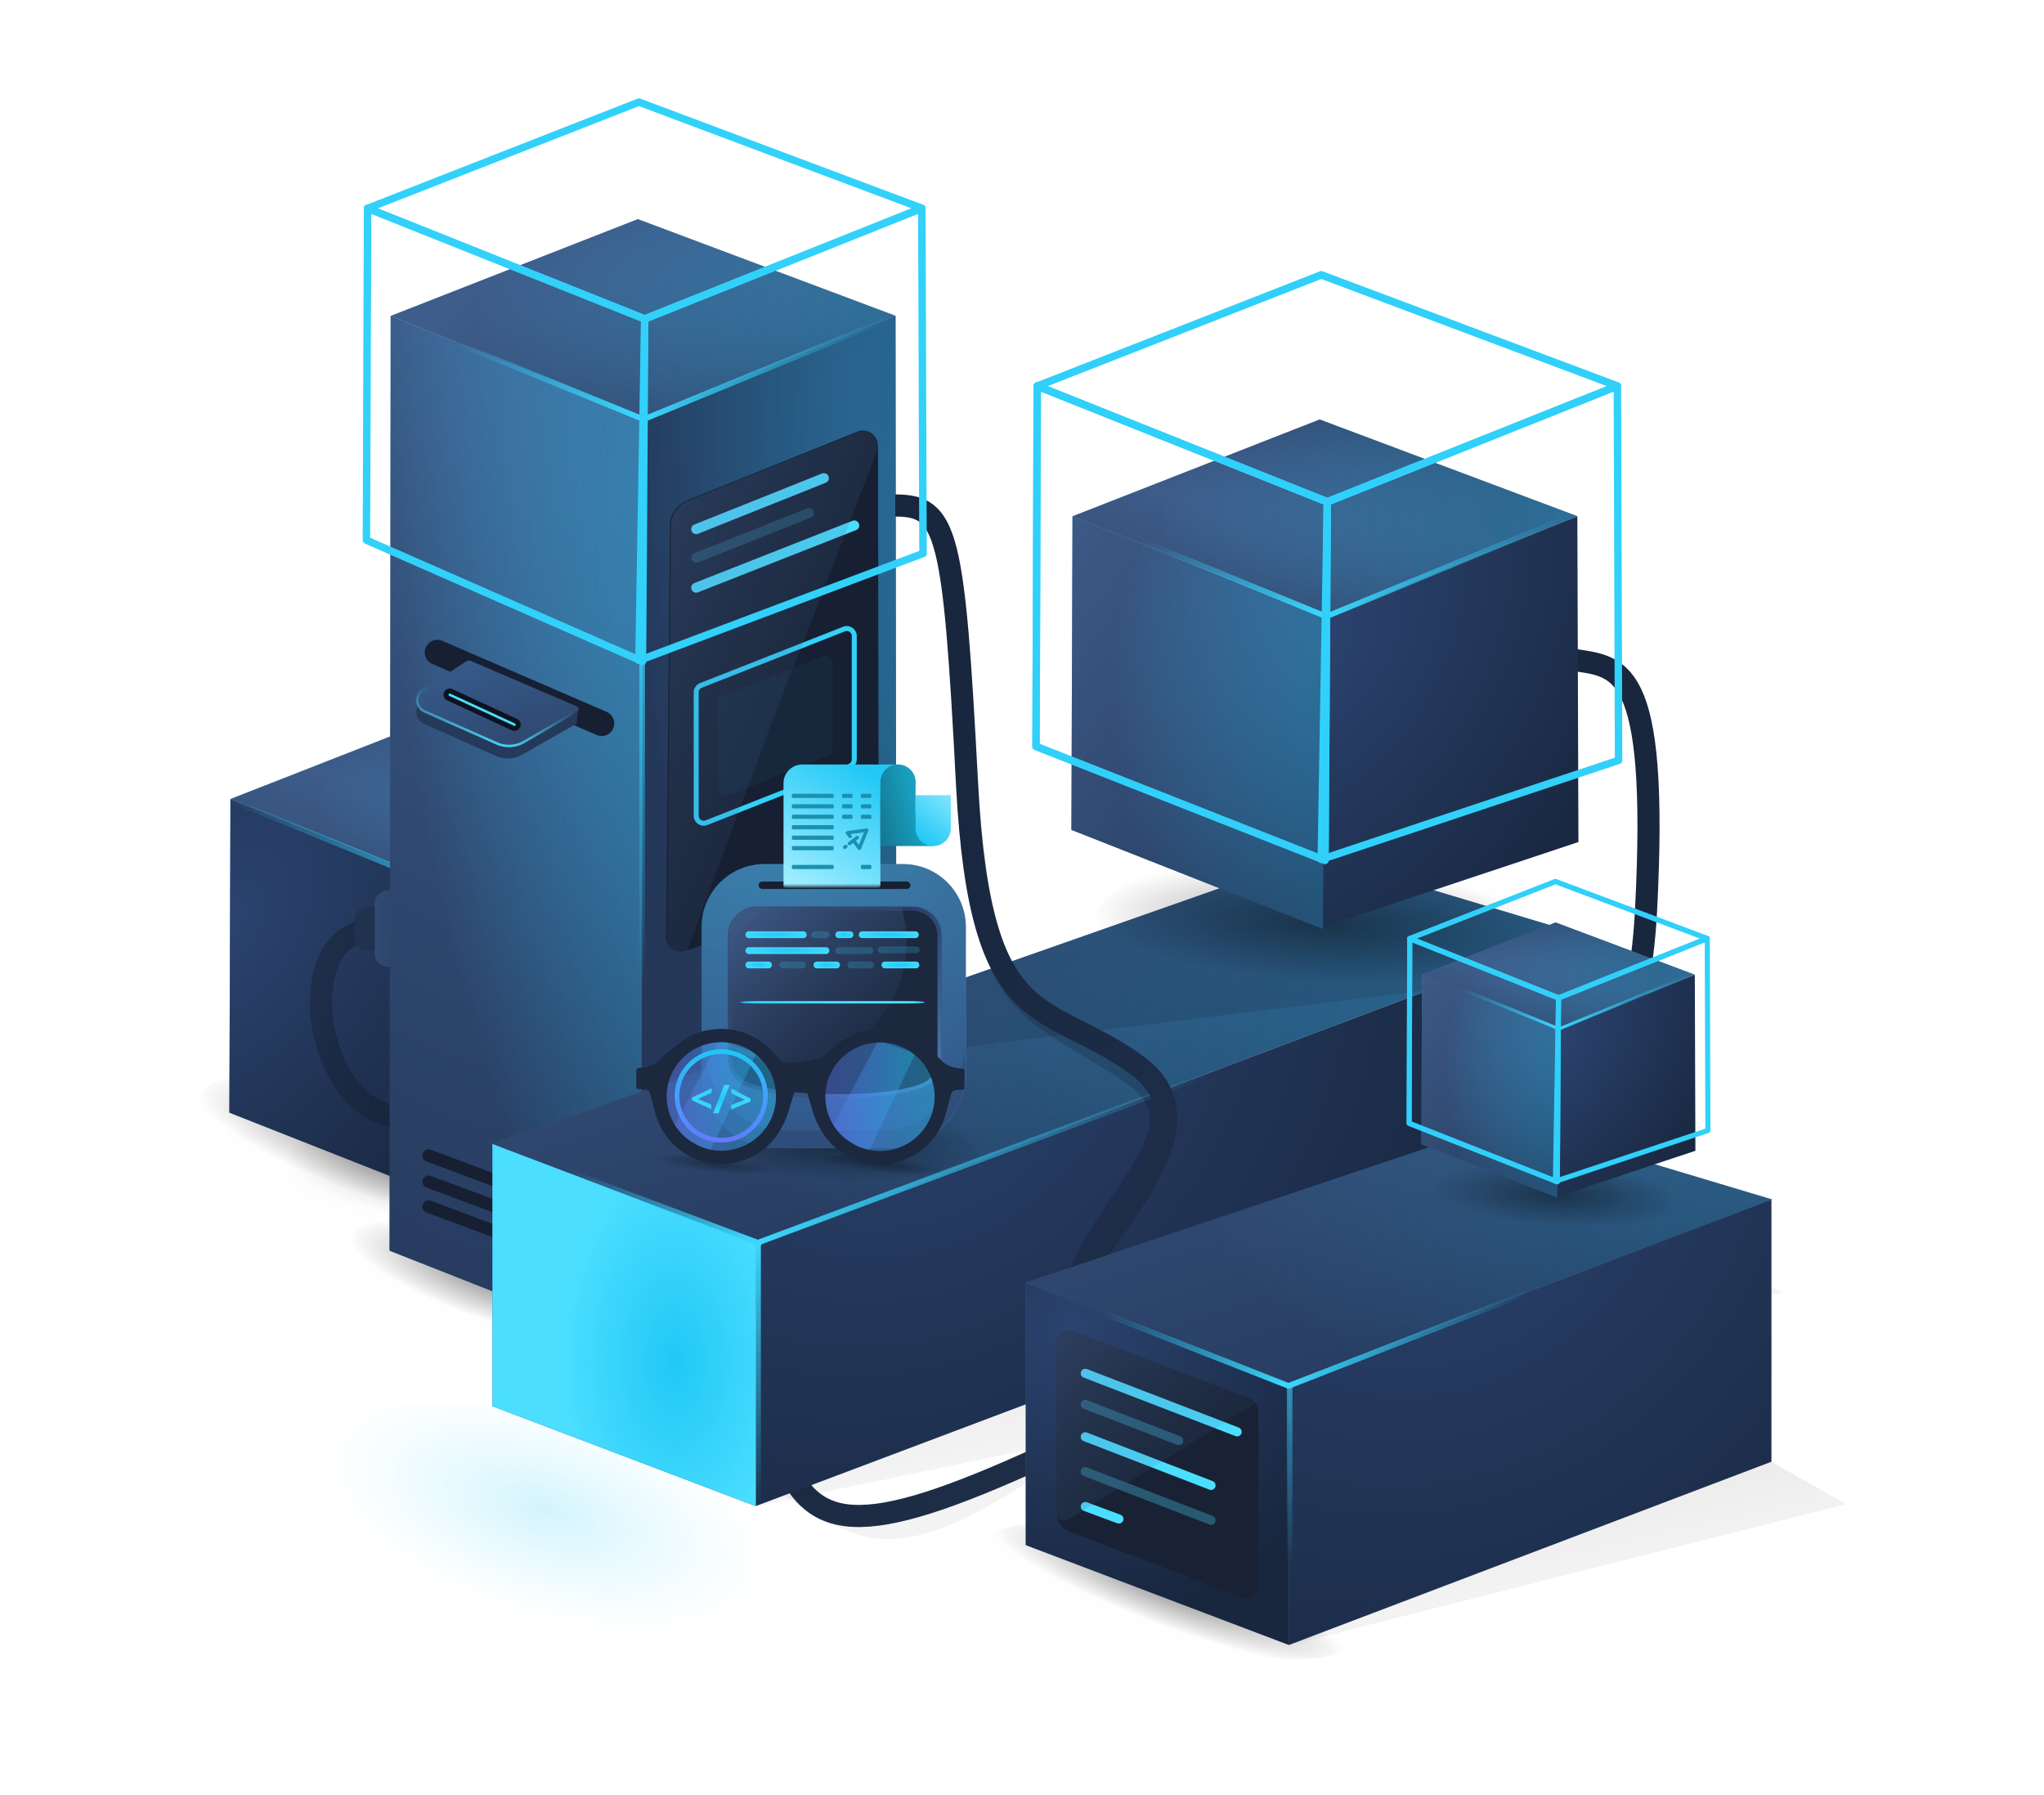 <svg width="821" height="721" fill="none" xmlns="http://www.w3.org/2000/svg"><g clip-path="url(#oo5h0ga94a)"><ellipse opacity=".281" cx="192.276" cy="468.652" rx="76.851" ry="30.652" fill="url(#wz1ulc4vub)"/><path fill-rule="evenodd" clip-rule="evenodd" d="M193.959 361.321l-2.108 124.952 103.934-34.595-.431-130.846-101.395 40.489z" fill="url(#j599gtlpwc)"/><path fill-rule="evenodd" clip-rule="evenodd" d="M92.562 320.832l-.43 125.977 101.007 39.794.82-125.282-101.397-40.489z" fill="url(#vjdpbif98d)"/><ellipse opacity=".4" cx="150.291" cy="462.322" rx="74.508" ry="24.233" transform="rotate(15.819 150.291 462.322)" fill="url(#hllqz221ke)"/><ellipse opacity=".4" cx="469.446" cy="639.159" rx="75.302" ry="18.326" transform="rotate(15.819 469.446 639.159)" fill="url(#l0wj707mzf)"/><ellipse opacity=".4" cx="196.552" cy="514.696" rx="59" ry="20.384" transform="rotate(15.819 196.552 514.696)" fill="url(#o4kv2vjeeg)"/><path d="M92.562 320.832l-.43 125.977 101.007 39.794.82-125.282-101.397-40.489z" fill="url(#3sae8uvzwh)"/><path fill-rule="evenodd" clip-rule="evenodd" d="M92.56 320.88L191.85 282l103.503 38.832-101.396 40.49L92.56 320.88z" fill="url(#sl1m2v29oi)"/><path opacity=".705" d="M92.56 320.88L191.85 282l103.503 38.832-101.396 40.49L92.56 320.88z" fill="url(#7aety3uwmj)"/><path d="M193.72 362.564L92.131 321" stroke="url(#xkil9wt8xk)" stroke-width="2.234" stroke-linecap="round" stroke-linejoin="round"/><path d="M150.637 373.384c-35.867.264-23.934 75.291 11.147 75.034" stroke="url(#d9g8em7sgl)" stroke-width="8.883"/><rect x="156.678" y="364.156" width="17.46" height="14.293" rx="4.967" transform="rotate(90 156.678 364.156)" fill="#21324E"/><rect x="162.782" y="357.606" width="30.558" height="12.212" rx="4.967" transform="rotate(90 162.782 357.606)" fill="url(#gour8o3xom)"/><g opacity=".2" filter="url(#s1kbanhvpn)"><path d="M330.77 655.691l-26.754-51.963L263.182 563l-59.76 1.5L99.844 563l-19.713 40.728 70.404 57.581 180.235-5.618z" fill="url(#ffissm58eo)"/></g><path fill-rule="evenodd" clip-rule="evenodd" d="M258.31 167.323l-2.107 374.386 103.933-34.594-.43-380.282-101.396 40.49z" fill="url(#t4lh8r35hp)"/><path opacity=".705" d="M258.31 167.323l-2.107 374.386 103.933-34.594-.43-380.282-101.396 40.49z" fill="url(#5p3baolsiq)"/><path d="M275.984 200.923a11.002 11.002 0 00-6.884 10.101l-1.504 165.079c-.038 4.133 4.018 7.066 7.931 5.735l73.366-24.952a5.999 5.999 0 004.068-5.691l-.313-172.322c-.008-4.248-4.306-7.142-8.245-5.553l-68.419 27.603z" fill="#162032"/><path d="M279.632 212.5l51.29-20.5" stroke="#4BDEFF" stroke-width="4" stroke-linecap="round" stroke-linejoin="round"/><path opacity=".2" d="M279.632 224l45.29-18" stroke="#4BDEFF" stroke-width="4" stroke-linecap="round" stroke-linejoin="round"/><path d="M279.632 236l63.5-25" stroke="#4BDEFF" stroke-width="4" stroke-linecap="round" stroke-linejoin="round"/><path d="M279.632 327.595v-49.552c0-1.233.754-2.34 1.901-2.791l57.5-22.638c1.968-.775 4.099.676 4.099 2.791v49.552c0 1.233-.754 2.34-1.901 2.791l-57.5 22.638c-1.969.775-4.099-.676-4.099-2.791z" stroke="#31D1FA" stroke-width="2" stroke-linejoin="round"/><path opacity=".05" d="M288.422 316.586v-34.337c0-1.231.752-2.337 1.896-2.79l40-15.834c1.969-.78 4.104.671 4.104 2.789v34.337a3 3 0 01-1.895 2.79l-40 15.834c-1.97.78-4.105-.671-4.105-2.789z" fill="#39D4FB"/><path opacity=".3" d="M276.388 201.045a11.002 11.002 0 00-6.884 10.101L268 376.225c-.038 4.133 4.018 7.066 7.931 5.735l34.405-92.647s35.98-92.082 42.716-110.318c-.008-4.248-4.306-7.142-8.245-5.553l-68.419 27.603z" fill="url(#5zq4hqk1br)"/><path fill-rule="evenodd" clip-rule="evenodd" d="M156.912 126.833l-.431 375.412 101.009 39.794.819-374.716-101.397-40.49z" fill="url(#d2yhoqhrys)"/><path opacity=".705" d="M156.912 126.833l-.431 375.412 101.009 39.794.819-374.716-101.397-40.49z" fill="url(#axa749yjbt)"/><path d="M240.128 489.416l-67.991-25.355m67.991 35.844l-67.991-25.356m67.991 35.356l-67.991-25.356" stroke="#162032" stroke-width="5" stroke-linecap="round" stroke-linejoin="round"/><path fill-rule="evenodd" clip-rule="evenodd" d="M156.911 126.88L256.201 88l103.503 38.832-101.396 40.49-101.397-40.442z" fill="url(#0t3cqqnf0u)"/><path opacity=".705" d="M156.911 126.88L256.201 88l103.503 38.832-101.396 40.49-101.397-40.442z" fill="url(#h7ttuz81cv)"/><path d="M258.5 168.397l101.204-41.563" stroke="url(#06natclp8w)" stroke-width="2.234" stroke-linecap="round" stroke-linejoin="round"/><path d="M258.499 168.397l-101.588-41.564" stroke="url(#olihjpcwdx)" stroke-width="2.234" stroke-linecap="round" stroke-linejoin="round"/><path d="M257.922 168v231" stroke="url(#zjol0i6fay)" stroke-width="2.234" stroke-linecap="round" stroke-linejoin="round"/><path d="M533.281 247.765l73.479-29.873" stroke="url(#lcqkfvaehz)" stroke-width="2.234" stroke-linecap="round" stroke-linejoin="round"/><path d="M533.282 247.765l-73.758-29.873" stroke="url(#dsdy6v94uA)" stroke-width="2.234" stroke-linecap="round" stroke-linejoin="round"/><path d="M532.883 247.764v117.177" stroke="url(#tf567j4ukB)" stroke-width="2.234" stroke-linecap="round" stroke-linejoin="round"/><path opacity=".05" d="M313.923 594s20.197 16.056 36 19c29.944 5.579 64.886-27.954 102.28-46 25.945-12.52 33.1-.728 36.59-8.019 8.039-16.79-23.831-18.73-36.59-8.945-18.299 14.034.975 60.359 56.924 39.785 55.949-20.573 22.517-71.636 59.24-98.588 14.377-10.552 29.397-7.636 39.918-16.701" stroke="#000" stroke-width="8.883"/><path d="M316.556 589.821c13.857 29 39.673 25.534 125.366-15.821s28.213-42.8 9.914-28.766c-18.299 14.034-7.785 61.602 48.164 41.029 55.949-20.574 25.507-72.935 62.23-99.887 36.723-26.952 93.579-18.702 98.902-120.376 5.323-101.674-11.104-97.944-30.48-101.243" stroke="url(#3wo3cohseC)" stroke-width="8.883"/><path fill-rule="evenodd" clip-rule="evenodd" d="M303.538 499.455v105.368l330.458-124.525V374.93L303.538 499.455z" fill="url(#jsi7qtnqdD)"/><path fill-rule="evenodd" clip-rule="evenodd" d="M197.802 459.346l105.736 40.107V604.82l-105.736-40.107V459.346z" fill="url(#zj66aa4chE)"/><g filter="url(#qaduiki9vF)"><path fill-rule="evenodd" clip-rule="evenodd" d="M197.802 459.346l105.736 40.107V604.82l-105.736-40.107V459.346z" fill="url(#ez4xpfn82G)"/></g><path fill-rule="evenodd" clip-rule="evenodd" d="M528.261 343.249L197.802 459.348l105.736 40.107L633.996 374.93l-105.735-31.681z" fill="url(#g79pb5603H)"/><path opacity=".705" d="M528.261 343.249L197.802 459.348l105.736 40.107L633.996 374.93l-105.735-31.681z" fill="url(#8gza86nutI)"/><path opacity=".2" fill-rule="evenodd" clip-rule="evenodd" d="M265.132 435.5l306.443-37.654 61.991-22.916-105.305-31.681L265.132 435.5z" fill="#1B2B47"/><path opacity=".1" fill-rule="evenodd" clip-rule="evenodd" d="M303.132 605l413.451-85.846-83.076-39.324L303.132 605z" fill="url(#1y9ydl73vJ)"/><path d="M304.5 499l186.875-69.715" stroke="url(#fjh2o9fvsK)" stroke-width="2.234" stroke-linecap="round" stroke-linejoin="round"/><path d="M304.955 499.237l-106.358-39.892" stroke="url(#unjvft4oyL)" stroke-width="2.234" stroke-linecap="round" stroke-linejoin="round"/><path d="M304.5 499.237V604.5" stroke="url(#2xrsxrybrM)" stroke-width="2.234" stroke-linecap="round" stroke-linejoin="round"/><ellipse opacity=".4" cx="530.422" cy="371" rx="91" ry="31" fill="url(#z6qk2i4pvN)"/><path fill-rule="evenodd" clip-rule="evenodd" d="M532.17 247.785l-2.108 124.951 103.934-34.594-.431-130.847-101.395 40.49z" fill="url(#aep6fr3kaO)"/><path fill-rule="evenodd" clip-rule="evenodd" d="M430.774 207.295l-.431 125.977 101.008 39.794.819-125.281-101.396-40.49z" fill="url(#xtijq5wokP)"/><path opacity=".705" d="M430.774 207.295l-.431 125.977 101.008 39.794.819-125.281-101.396-40.49z" fill="url(#ycehy275qQ)"/><path fill-rule="evenodd" clip-rule="evenodd" d="M430.771 207.343l99.29-38.88 103.503 38.832-101.396 40.49-101.397-40.442z" fill="url(#59lmyyo8pR)"/><path opacity=".705" d="M430.771 207.343l99.29-38.88 103.503 38.832-101.396 40.49-101.397-40.442z" fill="url(#5vox8b7pkS)"/><path d="M532.721 247.564L633.925 206" stroke="url(#c2a6o8wyjT)" stroke-width="2.234" stroke-linecap="round" stroke-linejoin="round"/><path d="M532.72 247.564L431.132 206" stroke="url(#iw6n8nwb6U)" stroke-width="2.234" stroke-linecap="round" stroke-linejoin="round"/><g filter="url(#o66burt8gV)" stroke="#31D1FA" stroke-width="3" stroke-linejoin="round"><path clip-rule="evenodd" d="M533.132 201.532l-2.422 143.57 119.421-39.749-.495-150.344-116.504 46.523z"/><path clip-rule="evenodd" d="M416.627 155.009l-.495 144.749 116.059 45.724.942-143.95-116.506-46.523z"/><path opacity=".705" d="M416.627 155.009l-.495 144.749 116.059 45.724.942-143.95-116.506-46.523z"/><path clip-rule="evenodd" d="M416.625 155.064L530.71 110.39l118.926 44.619-116.506 46.523-116.505-46.468z"/><path opacity=".705" d="M416.625 155.064L530.71 110.39l118.926 44.619-116.506 46.523-116.505-46.468z"/></g><path d="M241.664 290.509l-66-28.5" stroke="#162032" stroke-width="10.12" stroke-linecap="round" stroke-linejoin="round"/><path d="M169.339 281.944l18.325-12.935 39.17 14.808a5.004 5.004 0 012.704 2.441l2.126 4.251-21.704 12.459a11.996 11.996 0 01-10.872.548l-28.906-12.922c-3.539-1.582-4.01-6.415-.843-8.65z" fill="#25395A"/><path d="M231.664 290.509l.5-6-5 2 1 6 3.5-2z" fill="#25395A"/><path d="M169.868 276.971l17.398-11.375a2.002 2.002 0 011.883-.165l42.682 18.293a1 1 0 01.107 1.784l-21.494 12.444a11.999 11.999 0 01-10.862.591l-28.998-12.813c-3.627-1.603-4.035-6.589-.716-8.759z" fill="url(#iwkbj8w9dW)" stroke="url(#lqiiyt4qrX)"/><path d="M206.664 291.009l-26-12" stroke="#0C1321" stroke-width="5" stroke-linecap="round" stroke-linejoin="round"/><path d="M206.664 291.009l-26-12" stroke="#4BDEFF" stroke-linecap="round" stroke-linejoin="round"/><path opacity=".164" d="M429.597 526.003c6-39.5 57.825-70.751 26.825-93.503-14.377-10.552-29.979-17.435-40.5-26.5-16.354-14.091-24.76-37.63-28-99.5" stroke="#000" stroke-width="8.883"/><path d="M431.095 524.003c.036-21.003 62.494-69.105 25.77-96.058-36.723-26.952-63.099-11.121-68.422-112.794-5.323-101.674-7.845-112.148-28.845-112.148" stroke="url(#p9az3dhoaY)" stroke-width="8.883"/><path fill-rule="evenodd" clip-rule="evenodd" d="M517.763 555.206v105.367L711.527 587V481.632l-193.764 73.574z" fill="url(#mi17yftk2Z)"/><path fill-rule="evenodd" clip-rule="evenodd" d="M412.027 515.097l105.736 40.107v105.367l-105.736-40.107V515.097z" fill="url(#pqfgx1iobaa)"/><path fill-rule="evenodd" clip-rule="evenodd" d="M412.027 515.097l105.736 40.107v105.367l-105.736-40.107V515.097z" fill="url(#v4q65o574ab)"/><path fill-rule="evenodd" clip-rule="evenodd" d="M424.422 539.257c0-3.503 3.508-5.92 6.781-4.672l71 27.066a5 5 0 013.219 4.672v70.42c0 3.503-3.508 5.92-6.781 4.672l-69.069-26.33a8 8 0 01-5.15-7.475v-68.353z" fill="#182234"/><path d="M496.922 575l-61-23.5m61 23.5l-61-23.5" stroke="#4BDEFF" stroke-width="3.667" stroke-linecap="round" stroke-linejoin="round"/><path opacity=".3" d="M473.422 578.5l-37.5-14.5" stroke="#4BDEFF" stroke-width="3.667" stroke-linecap="round" stroke-linejoin="round"/><path d="M486.422 596.5l-50.5-19.5" stroke="#4BDEFF" stroke-width="3.667" stroke-linecap="round" stroke-linejoin="round"/><path opacity=".3" d="M486.422 610.5l-50.5-19.5" stroke="#4BDEFF" stroke-width="3.667" stroke-linecap="round" stroke-linejoin="round"/><path d="M449.422 610l-13.5-5" stroke="#4BDEFF" stroke-width="3.667" stroke-linecap="round" stroke-linejoin="round"/><path fill-rule="evenodd" clip-rule="evenodd" d="M606.027 450l-194 65.1 105.736 40.107 194-73.526L606.027 450z" fill="url(#m0df0ynh5ac)"/><path opacity=".3" fill-rule="evenodd" clip-rule="evenodd" d="M424.422 539.257c0-3.503 3.508-5.92 6.781-4.672l74.219 28.293-76.419 47.402c-1.998 1.24-4.581-.198-4.581-2.549v-68.474z" fill="url(#91mte0s8jad)"/><path opacity=".705" d="M606.027 450l-194 65.099 105.736 40.107 194-73.525L606.027 450z" fill="url(#1iwat8g3sae)"/><path opacity=".1" fill-rule="evenodd" clip-rule="evenodd" d="M517.357 660.75L741.528 604l-30-17-194.171 73.75z" fill="url(#zm6djdmqkaf)"/><path d="M517.588 556.564L621.5 516" stroke="url(#x4h5p5q15ag)" stroke-width="2.234" stroke-linecap="round" stroke-linejoin="round"/><path d="M517.588 556.564L415.5 516.5" stroke="url(#v237at50pah)" stroke-width="2.234" stroke-linecap="round" stroke-linejoin="round"/><path d="M518 557v79.5" stroke="url(#zg780mo25ai)" stroke-width="2.234" stroke-linecap="round" stroke-linejoin="round"/><ellipse opacity=".4" cx="625.011" cy="479.882" rx="49.173" ry="16.751" fill="url(#wfo567e4oaj)"/><path fill-rule="evenodd" clip-rule="evenodd" d="M625.955 413.301l-1.139 67.519 56.162-18.694-.232-70.705-54.791 21.88z" fill="url(#mcbwezedcak)"/><path fill-rule="evenodd" clip-rule="evenodd" d="M571.164 391.421l-.232 68.074 54.581 21.503.442-67.697-54.791-21.88z" fill="url(#4a5asuduwal)"/><path opacity=".705" d="M571.164 391.421l-.232 68.074 54.581 21.503.442-67.697-54.791-21.88z" fill="url(#dv8txr7wbam)"/><path fill-rule="evenodd" clip-rule="evenodd" d="M571.164 391.448l53.652-21.01 55.929 20.984-54.79 21.879-54.791-21.853z" fill="url(#q1yje9n38an)"/><path opacity=".705" d="M571.164 391.448l53.652-21.01 55.929 20.984-54.79 21.879-54.791-21.853z" fill="url(#wllpc2vzjao)"/><path d="M626.253 413.182l54.687-22.46" stroke="url(#mpk61u04wap)" stroke-width="1.207" stroke-linecap="round" stroke-linejoin="round"/><path d="M626.253 413.181l-54.895-22.459" stroke="url(#mg2ky8kyjaq)" stroke-width="1.207" stroke-linecap="round" stroke-linejoin="round"/><g filter="url(#88x00ja77ar)" stroke="#31D1FA" stroke-width="2.051" stroke-linejoin="round"><path clip-rule="evenodd" d="M626 400.739l-1.242 73.627L686 453.981l-.253-77.1L626 400.739z"/><path clip-rule="evenodd" d="M566.254 376.881L566 451.112l59.518 23.448.483-73.821-59.747-23.858z"/><path opacity=".705" d="M566.254 376.881L566 451.112l59.518 23.448.483-73.821-59.747-23.858z"/><path clip-rule="evenodd" d="M566.252 376.91L624.758 354l60.989 22.882L626 400.74l-59.748-23.83z"/><path opacity=".705" d="M566.252 376.91L624.758 354l60.989 22.882L626 400.74l-59.748-23.83z"/></g><g filter="url(#bbzgyeikcas)" clip-rule="evenodd" stroke="#31D1FA" stroke-width="3" stroke-linejoin="round"><path d="M258.959 128.075l-2.314 137.165 114.093-42.975-.473-138.637-111.306 44.447z"/><path d="M147.651 83.628l-.473 133.291 110.882 48.684.899-137.528-111.308-44.447z"/><path d="M147.649 83.68L256.645 41l113.62 42.628-111.308 44.448-111.308-44.395z"/></g><ellipse opacity=".4" cx="335.422" cy="458.5" rx="59" ry="21.5" fill="url(#d9xzv5ygzat)"/><path fill-rule="evenodd" clip-rule="evenodd" d="M307.167 347h55.545c13.959 0 25.275 11.316 25.275 25.274v58.472c0 16.75-13.579 30.329-30.329 30.329h-45.436c-16.75 0-30.329-13.579-30.329-30.329v-58.472c0-13.958 11.316-25.274 25.274-25.274z" fill="url(#gco9z7d48au)"/><path opacity=".705" fill-rule="evenodd" clip-rule="evenodd" d="M306.987 347h55.545c13.958 0 25.274 11.316 25.274 25.274v58.472c0 16.75-13.579 30.329-30.329 30.329h-45.436c-16.75 0-30.329-13.579-30.329-30.329v-58.472c0-13.958 11.316-25.274 25.275-25.274z" fill="url(#aliboot42av)"/><path opacity=".405" fill-rule="evenodd" clip-rule="evenodd" d="M282.111 417.928c0 16.479 13.883 35.986 31.245 35.986h42.899c17.362 0 31.629-19.507 31.629-35.986v13.486c0 16.479-14.075 29.838-31.437 29.838h-42.899c-17.362 0-31.437-13.359-31.437-29.838v-13.486z" fill="url(#2jqtymjw7aw)"/><mask id="a" style="mask-type:alpha" maskUnits="userSpaceOnUse" x="292" y="363" width="87" height="79"><path d="M304.1 363.973h62.457c6.514 0 11.795 5.281 11.795 11.795v50.092c0 4.86-2.981 9.222-7.509 10.988-7.439 2.901-18.784 4.352-34.036 4.352-16.172 0-28.489-1.631-36.951-4.893a11.796 11.796 0 01-7.55-11.005v-49.534c0-6.514 5.28-11.795 11.794-11.795z" fill="#fff"/></mask><g mask="url(#a)"><path d="M304.1 363.973h62.457c6.514 0 11.795 5.281 11.795 11.795v50.092c0 4.86-2.981 9.222-7.509 10.988-7.439 2.901-18.784 4.352-34.036 4.352-16.172 0-28.489-1.631-36.951-4.893a11.796 11.796 0 01-7.55-11.005v-49.534c0-6.514 5.28-11.795 11.794-11.795z" fill="#1B283E"/></g><mask id="b" style="mask-type:alpha" maskUnits="userSpaceOnUse" x="292" y="363" width="87" height="79"><path d="M304.1 363.973h62.457c6.514 0 11.795 5.281 11.795 11.795v50.092c0 4.86-2.981 9.222-7.509 10.988-7.439 2.901-18.784 4.352-34.036 4.352-16.172 0-28.489-1.631-36.951-4.893a11.796 11.796 0 01-7.55-11.005v-49.534c0-6.514 5.28-11.795 11.794-11.795z" fill="#fff"/></mask><g mask="url(#b)"><path clip-rule="evenodd" d="M366.557 364.873a10.86 10.86 0 017.704 3.191 10.863 10.863 0 013.191 7.704v50.092c0 2.244-.689 4.374-1.9 6.146a10.874 10.874 0 01-5.036 4.003c-7.368 2.874-18.607 4.291-33.709 4.291-16.027 0-28.239-1.6-36.627-4.833a10.883 10.883 0 01-5.063-4.001 10.887 10.887 0 01-1.911-6.164v-49.534a10.86 10.86 0 013.191-7.704 10.857 10.857 0 017.703-3.191h62.457z" stroke="url(#tp5pec86laz)" stroke-width="1.8"/><path d="M316.53 426.773c26.295 0 47.612-21.658 47.612-48.373 0-26.716-21.317-48.373-47.612-48.373-26.296 0-47.613 21.657-47.613 48.373 0 26.715 21.317 48.373 47.613 48.373z" fill="url(#n832fzgywaA)"/><g filter="url(#g4y3l9pfqaB)"><path d="M299.422 375.358c0-.75.608-1.358 1.358-1.358l21.88.005a1.358 1.358 0 010 2.716l-11.126-.003-10.754-.002c-.75 0-1.358-.608-1.358-1.358z" fill="url(#2veu42ptkaC)"/><path d="M299.422 381.747c0-.75.608-1.358 1.358-1.358l31.001.005a1.358 1.358 0 010 2.716l-15.755-.002-15.246-.003c-.75 0-1.358-.608-1.358-1.358z" fill="url(#ngi2drz3yaD)"/><path d="M299.422 387.505c0-.75.608-1.358 1.359-1.358l7.912.004a1.358 1.358 0 01-.002 2.716l-4.035-.002-3.877-.002a1.358 1.358 0 01-1.357-1.358z" fill="url(#xm5sssw7waE)"/><path opacity=".2" d="M313.087 387.505c0-.75.609-1.358 1.359-1.358l7.912.004a1.359 1.359 0 01-.001 2.716l-4.036-.002-3.876-.002c-.75 0-1.358-.608-1.358-1.358z" fill="url(#nu1rerchaaF)"/><path d="M326.752 387.505c0-.75.608-1.358 1.359-1.358l7.912.004a1.358 1.358 0 01-.001 2.716l-4.036-.002-3.877-.002a1.358 1.358 0 01-1.357-1.358z" fill="url(#dbuj0yqbiaG)"/><path opacity=".2" d="M340.417 387.505c0-.75.608-1.358 1.359-1.358l7.912.004a1.358 1.358 0 01-.001 2.716l-4.036-.002-3.877-.002a1.358 1.358 0 01-1.357-1.358z" fill="url(#y9s4gf6rvaH)"/><path d="M354.082 387.505c0-.75.608-1.358 1.358-1.358l12.467.004a1.358 1.358 0 11-.001 2.716l-6.347-.002-6.12-.002c-.75 0-1.357-.608-1.357-1.358z" fill="url(#0rys7lhhtaI)"/><path opacity=".2" d="M325.914 375.359c0-.75.609-1.359 1.359-1.358l4.509.003a1.358 1.358 0 11-.002 2.716l-2.308-.002-2.201-.001a1.358 1.358 0 01-1.357-1.358z" fill="url(#08tp3ckkqaJ)"/><path d="M335.548 375.359c0-.75.608-1.359 1.359-1.358l4.509.003a1.358 1.358 0 01-.002 2.716l-2.308-.002-2.201-.001a1.358 1.358 0 01-1.357-1.358z" fill="url(#8t5k8mfztaK)"/><path opacity=".2" d="M335.548 381.748c0-.751.608-1.359 1.358-1.358l12.468.004a1.358 1.358 0 01-.001 2.716l-6.348-.002-6.12-.002a1.36 1.36 0 01-1.357-1.358z" fill="url(#voanrypa9aL)"/><path opacity=".2" d="M352.563 381.432c0-.75.608-1.359 1.358-1.358l14.143.004a1.359 1.359 0 01-.001 2.716l-7.198-.002-6.944-.002a1.359 1.359 0 01-1.358-1.358z" fill="url(#z3j9z44raaM)"/><path d="M344.971 375.358c0-.75.608-1.358 1.359-1.358l21.367.005a1.358 1.358 0 010 2.716l-10.866-.003-10.502-.002c-.75 0-1.358-.608-1.358-1.358z" fill="url(#481i8yt13aN)"/></g></g><g filter="url(#xh2fhlljfaO)"><path d="M305.422 402h58c4.418 0 8 .224 8 .5s-3.582.5-8 .5h-58c-4.418 0-8-.224-8-.5s3.582-.5 8-.5z" fill="url(#ii5am6up3aP)"/></g><ellipse opacity=".3" cx="287" cy="467.5" rx="26" ry="4.5" fill="url(#40f7leycvaQ)"/><ellipse opacity=".3" cx="354" cy="467.5" rx="28" ry="4.5" fill="url(#dt654jjfeaR)"/><mask id="c" style="mask-type:alpha" maskUnits="userSpaceOnUse" x="265" y="415" width="50" height="50"><path d="M290.041 464.309c13.622.024 24.685-10.952 24.709-24.515.024-13.563-10.999-24.578-24.622-24.602-13.623-.024-24.686 10.951-24.71 24.515-.024 13.563 11 24.578 24.623 24.602z" fill="#fff"/></mask><g mask="url(#c)"><path opacity=".398" d="M290.041 464.309c13.622.024 24.685-10.952 24.709-24.515.024-13.563-10.999-24.578-24.622-24.602-13.623-.024-24.686 10.951-24.71 24.515-.024 13.563 11 24.578 24.623 24.602z" fill="url(#5o9v3ef23aT)"/><path opacity=".309" fill-rule="evenodd" clip-rule="evenodd" d="M288.928 417.821l-18.747 35.569 14.8 9.395 18.956-39.941-15.009-5.023z" fill="url(#i1skhznfnaU)"/></g><mask id="d" style="mask-type:alpha" maskUnits="userSpaceOnUse" x="329" y="415" width="50" height="50"><path d="M353.948 464.422c13.623.024 24.685-10.951 24.71-24.515.024-13.563-11-24.578-24.623-24.602-13.623-.024-24.685 10.951-24.709 24.515-.024 13.563 10.999 24.578 24.622 24.602z" fill="#fff"/></mask><g mask="url(#d)"><path opacity=".398" d="M353.948 464.422c13.623.024 24.685-10.951 24.71-24.515.024-13.563-11-24.578-24.623-24.602-13.623-.024-24.685 10.951-24.709 24.515-.024 13.563 10.999 24.578 24.622 24.602z" fill="url(#7fgrgepbvaW)"/><path opacity=".309" fill-rule="evenodd" clip-rule="evenodd" d="M352.706 417.934l-18.748 35.569 14.801 9.395 18.956-39.941-15.009-5.023z" fill="url(#hpa0foi94aX)"/></g><path fill-rule="evenodd" clip-rule="evenodd" d="M353.42 463.084c-12.605-.022-22.805-10.187-22.782-22.704.022-12.516 10.258-22.645 22.863-22.622 12.604.022 22.804 10.187 22.782 22.703-.022 12.517-10.258 22.646-22.863 22.623zm-63.729-.113c-12.605-.022-22.805-10.187-22.783-22.704.023-12.516 10.258-22.645 22.863-22.622 12.605.022 22.805 10.187 22.783 22.703-.023 12.517-10.258 22.646-22.863 22.623zm87.915-36.408c-1.902-2.188-5.517-5.024-7.682-6.646a26.372 26.372 0 00-1.72-1.263l-.038-.028.001.003a26.417 26.417 0 00-14.66-4.441 26.427 26.427 0 00-18.726 7.683c-2.32 2.145-4.32 4.494-6.388 6.795-2.62 2.917-4.164 1.481-6.779 1.476-2.615-.005-4.165 1.426-6.774-1.5-2.059-2.309-4.052-4.665-6.364-6.818-4.775-4.774-11.467-7.737-18.779-7.749-5.428-.01-10.797 1.608-14.756 4.389v-.003l.041.027c-.595.395-1.128.817-1.687 1.258-2.171 1.614-5.889 4.437-7.8 6.618-2.838 3.24-9.028 3.446-9.028 3.446l-.012 6.707s3.705-.21 4.901 1.198c.706.831 1.463 4.829 2.701 9.012.378 1.491.916 2.927 1.538 4.304.581 1.369 1.261 2.637 2.038 3.678l.008-.007a26.446 26.446 0 0022.04 11.839 26.43 26.43 0 0024.095-15.372l.02-.026.062-.101c1.902-3.193 3.827-11.943 4.692-13.333.874-1.405 3.053-1.51 3.053-1.51s2.179.112 3.048 1.52c.86 1.394 2.753 10.151 4.644 13.35l.061.102.019.025a26.428 26.428 0 0024.039 15.458 26.435 26.435 0 0022.077-11.761l.002.007c.781-1.038 1.452-2.303 2.037-3.67a25.987 25.987 0 001.527-4.299c1.252-4.179 1.96-8.174 2.668-9.002 1.201-1.405 4.787-1.181 4.787-1.181l.012-6.708s-6.091-.227-8.918-3.477z" fill="#1B283E" stroke="#1B283E" stroke-width="1.746" stroke-linejoin="round"/><path fill-rule="evenodd" clip-rule="evenodd" d="M296.536 457.52a18.71 18.71 0 0011.88-17.061c.199-10.331-8.015-18.867-18.346-19.066a18.709 18.709 0 00-13.843 31.679 18.712 18.712 0 0020.309 4.448zm-.084-32.852a16.84 16.84 0 0110.094 15.755c-.18 9.297-7.862 16.689-17.159 16.511a16.837 16.837 0 01-15.355-10.692 16.838 16.838 0 0122.42-21.574z" fill="url(#zy2s4rbaraY)"/><g filter="url(#61k455xjfaZ)"><path fill-rule="evenodd" clip-rule="evenodd" d="M293.072 434.747l-4.475 11.332-2.163-.042 4.472-11.332 2.166.042zm-7.403 9.69l-7.687-3.568.022-1.117 7.827-3.723-.036 1.873-5.388 2.372 5.298 2.297-.036 1.866zm13.397-3.803l-5.383 2.091-.035 1.866 7.818-3.271.021-1.116-7.678-4.022-.036 1.874 5.293 2.578z" fill="url(#zu9u29tdsba)"/></g><rect x="304.712" y="354" width="61" height="3" rx="1.5" fill="#162032"/><path d="M314.712 314.56a7.56 7.56 0 017.56-7.56h38.067l-6.721 11.885v36.675a1 1 0 01-1 1h-36.906a1 1 0 01-1-1v-41z" fill="url(#yv3iu8uq5bb)"/><path fill="url(#u8s62str6bc)" d="M314.712 354h39v3h-39z"/><rect x="318.073" y="318.76" width="16.8" height="1.68" rx=".42" fill="#1A91AF"/><rect x="318.073" y="327.16" width="16.8" height="1.68" rx=".42" fill="#1A91AF"/><rect x="318.073" y="335.561" width="16.8" height="1.68" rx=".42" fill="#1A91AF"/><rect x="318.073" y="322.961" width="16.8" height="1.68" rx=".42" fill="#1A91AF"/><rect x="318.073" y="331.36" width="16.8" height="1.68" rx=".42" fill="#1A91AF"/><rect x="318.073" y="339.76" width="16.8" height="1.68" rx=".42" fill="#1A91AF"/><rect x="318.073" y="347.32" width="16.8" height="1.68" rx=".42" fill="#1A91AF"/><rect x="338.232" y="318.76" width="4.2" height="1.68" rx=".42" fill="#1A91AF"/><rect x="345.792" y="318.76" width="4.2" height="1.68" rx=".42" fill="#1A91AF"/><rect x="338.232" y="327.16" width="4.2" height="1.68" rx=".42" fill="#1A91AF"/><rect x="345.792" y="327.16" width="4.2" height="1.68" rx=".42" fill="#1A91AF"/><rect x="345.792" y="347.32" width="4.2" height="1.68" rx=".42" fill="#1A91AF"/><rect x="338.232" y="322.961" width="4.2" height="1.68" rx=".42" fill="#1A91AF"/><rect x="345.792" y="322.961" width="4.2" height="1.68" rx=".42" fill="#1A91AF"/><path fill-rule="evenodd" clip-rule="evenodd" d="M342.028 335.459l-.379-.486 5.368-.75-2.027 5.028-1.238-1.586.98-.766a.703.703 0 00.129-.986.704.704 0 00-.988-.113l-3.058 2.389a.703.703 0 00-.128.986.703.703 0 00.987.113l.98-.766 1.941 2.485a.692.692 0 00.329.274l.009.004a.701.701 0 00.899-.394l2.923-7.251a.704.704 0 00-.752-.963l-7.683 1.074a.698.698 0 00-.574.357.694.694 0 00.107.828l1.078 1.38a.691.691 0 00.971.111.69.69 0 00.126-.968zm-2.309 5.357l.46-.36a.703.703 0 00.129-.985.703.703 0 00-.988-.114l-.46.359a.703.703 0 00-.128.986.702.702 0 00.987.114z" fill="#1A91AF"/><path d="M353.617 314.074a7.074 7.074 0 1114.148 0v12.668l7.073 13.018h-21.221v-25.686z" fill="url(#qxk75qsp2bd)"/><path d="M381.913 332.686a7.074 7.074 0 11-14.148 0v-13.341h14.148v13.341z" fill="url(#mh0zyztvcbe)"/></g><defs><radialGradient id="wz1ulc4vub" cx="0" cy="0" r="1" gradientUnits="userSpaceOnUse" gradientTransform="matrix(-1.18 23.022 -77.215 -3.956 192.276 468.652)"><stop/><stop offset="1" stop-opacity=".01"/></radialGradient><radialGradient id="j599gtlpwc" cx="0" cy="0" r="1" gradientUnits="userSpaceOnUse" gradientTransform="rotate(30.466 -582.624 537.04) scale(134.21 208.049)"><stop stop-color="#2B436F"/><stop offset="1" stop-color="#18263E"/></radialGradient><radialGradient id="hllqz221ke" cx="0" cy="0" r="1" gradientUnits="userSpaceOnUse" gradientTransform="rotate(93.595 -141.947 301.733) scale(18.236 74.909)"><stop/><stop offset="1" stop-opacity=".01"/></radialGradient><radialGradient id="l0wj707mzf" cx="0" cy="0" r="1" gradientUnits="userSpaceOnUse" gradientTransform="rotate(94.8 -59.145 535.418) scale(13.812 75.591)"><stop/><stop offset="1" stop-opacity=".01"/></radialGradient><radialGradient id="o4kv2vjeeg" cx="0" cy="0" r="1" gradientUnits="userSpaceOnUse" gradientTransform="matrix(-.906 15.31 -59.228 -3.503 196.552 514.696)"><stop/><stop offset="1" stop-opacity=".01"/></radialGradient><radialGradient id="3sae8uvzwh" cx="0" cy="0" r="1" gradientUnits="userSpaceOnUse" gradientTransform="rotate(31.032 -619.682 350.756) scale(132.265 207.244)"><stop stop-color="#2B436F"/><stop offset="1" stop-color="#18263E"/></radialGradient><radialGradient id="sl1m2v29oi" cx="0" cy="0" r="1" gradientUnits="userSpaceOnUse" gradientTransform="matrix(146.15 27.073 -12.535 67.666 127.613 309.982)"><stop stop-color="#70A6E9"/><stop offset="1" stop-color="#385076"/></radialGradient><radialGradient id="7aety3uwmj" cx="0" cy="0" r="1" gradientUnits="userSpaceOnUse" gradientTransform="rotate(178.816 218.789 160.868) scale(313.26 83.969)"><stop stop-color="#25C2F2" stop-opacity=".626"/><stop offset="1" stop-color="#293F64"/></radialGradient><radialGradient id="ffissm58eo" cx="0" cy="0" r="1" gradientUnits="userSpaceOnUse" gradientTransform="matrix(86.424 26.721 -12.476 40.35 219 606.5)"><stop stop-color="#21C8F6"/><stop offset="1" stop-color="#4BDEFF" stop-opacity="0"/></radialGradient><radialGradient id="t4lh8r35hp" cx="0" cy="0" r="1" gradientUnits="userSpaceOnUse" gradientTransform="matrix(0 360.521 -104.165 0 341.937 149.028)"><stop stop-color="#2B436F"/><stop offset="1" stop-color="#18263E"/></radialGradient><radialGradient id="5p3baolsiq" cx="0" cy="0" r="1" gradientUnits="userSpaceOnUse" gradientTransform="rotate(168.09 201.142 178.093) scale(164.047 429.819)"><stop stop-color="#25C2F2" stop-opacity=".626"/><stop offset="1" stop-color="#293F64"/></radialGradient><radialGradient id="d2yhoqhrys" cx="0" cy="0" r="1" gradientUnits="userSpaceOnUse" gradientTransform="matrix(88.527 449.89 -201.376 39.626 156.481 78.267)"><stop stop-color="#70A5E8"/><stop offset="1" stop-color="#203354"/></radialGradient><radialGradient id="axa749yjbt" cx="0" cy="0" r="1" gradientUnits="userSpaceOnUse" gradientTransform="matrix(-157.262 33.883 -90.519 -420.123 331.369 310.988)"><stop stop-color="#25C2F2" stop-opacity=".626"/><stop offset="1" stop-color="#293F64"/></radialGradient><radialGradient id="h7ttuz81cv" cx="0" cy="0" r="1" gradientUnits="userSpaceOnUse" gradientTransform="rotate(178.816 251.967 64.2) scale(313.26 83.969)"><stop stop-color="#25C2F2" stop-opacity=".626"/><stop offset="1" stop-color="#293F64"/></radialGradient><radialGradient id="jsi7qtnqdD" cx="0" cy="0" r="1" gradientUnits="userSpaceOnUse" gradientTransform="matrix(195.329 162.188 -186.755 224.916 363.016 403.554)"><stop stop-color="#2B436F"/><stop offset="1" stop-color="#18263E"/></radialGradient><radialGradient id="zj66aa4chE" cx="0" cy="0" r="1" gradientUnits="userSpaceOnUse" gradientTransform="matrix(228.702 213.615 -264.463 283.14 64.505 369.78)"><stop stop-color="#70A5E8"/><stop offset="1" stop-color="#203354"/></radialGradient><radialGradient id="ez4xpfn82G" cx="0" cy="0" r="1" gradientUnits="userSpaceOnUse" gradientTransform="matrix(45.253 0 0 79.135 271.189 546.973)"><stop stop-color="#21C8F6"/><stop offset="1" stop-color="#4BDEFF"/></radialGradient><radialGradient id="8gza86nutI" cx="0" cy="0" r="1" gradientUnits="userSpaceOnUse" gradientTransform="matrix(-673.657 12.747 -3.128 -165.333 946.962 412.531)"><stop stop-color="#25C2F2" stop-opacity=".626"/><stop offset="1" stop-color="#293F64"/></radialGradient><radialGradient id="z6qk2i4pvN" cx="0" cy="0" r="1" gradientUnits="userSpaceOnUse" gradientTransform="matrix(-1.397 23.283 -91.342 -5.48 530.422 371)"><stop/><stop offset="1" stop-opacity=".01"/></radialGradient><radialGradient id="aep6fr3kaO" cx="0" cy="0" r="1" gradientUnits="userSpaceOnUse" gradientTransform="rotate(30.466 -205.05 1101.271) scale(134.21 208.049)"><stop stop-color="#2B436F"/><stop offset="1" stop-color="#18263E"/></radialGradient><radialGradient id="ycehy275qQ" cx="0" cy="0" r="1" gradientUnits="userSpaceOnUse" gradientTransform="rotate(175.083 296.586 153.402) scale(157.843 174.875)"><stop stop-color="#25C2F2" stop-opacity=".626"/><stop offset="1" stop-color="#293F64"/></radialGradient><radialGradient id="59lmyyo8pR" cx="0" cy="0" r="1" gradientUnits="userSpaceOnUse" gradientTransform="matrix(146.15 27.073 -12.535 67.666 465.824 196.446)"><stop stop-color="#70A6E9"/><stop offset="1" stop-color="#385076"/></radialGradient><radialGradient id="5vox8b7pkS" cx="0" cy="0" r="1" gradientUnits="userSpaceOnUse" gradientTransform="rotate(178.816 388.481 105.847) scale(313.26 83.969)"><stop stop-color="#25C2F2" stop-opacity=".626"/><stop offset="1" stop-color="#293F64"/></radialGradient><radialGradient id="mi17yftk2Z" cx="0" cy="0" r="1" gradientUnits="userSpaceOnUse" gradientTransform="matrix(195.33 162.187 -186.754 224.917 577.24 459.302)"><stop stop-color="#2B436F"/><stop offset="1" stop-color="#18263E"/></radialGradient><radialGradient id="pqfgx1iobaa" cx="0" cy="0" r="1" gradientUnits="userSpaceOnUse" gradientTransform="matrix(228.702 213.615 -264.463 283.14 278.73 425.531)"><stop stop-color="#70A5E8"/><stop offset="1" stop-color="#203354"/></radialGradient><radialGradient id="v4q65o574ab" cx="0" cy="0" r="1" gradientUnits="userSpaceOnUse" gradientTransform="rotate(58.66 -258.971 650.201) scale(120.164 125.063)"><stop stop-color="#2B436F"/><stop offset="1" stop-color="#18263E"/></radialGradient><radialGradient id="1iwat8g3sae" cx="0" cy="0" r="1" gradientUnits="userSpaceOnUse" gradientTransform="rotate(178.916 578.38 239.633) scale(673.779 165.363)"><stop stop-color="#25C2F2" stop-opacity=".626"/><stop offset="1" stop-color="#293F64"/></radialGradient><radialGradient id="wfo567e4oaj" cx="0" cy="0" r="1" gradientUnits="userSpaceOnUse" gradientTransform="rotate(93.433 86.527 534.261) scale(12.604 49.447)"><stop/><stop offset="1" stop-opacity=".01"/></radialGradient><radialGradient id="mcbwezedcak" cx="0" cy="0" r="1" gradientUnits="userSpaceOnUse" gradientTransform="rotate(30.466 -454.633 1356.116) scale(72.522 112.422)"><stop stop-color="#2B436F"/><stop offset="1" stop-color="#18263E"/></radialGradient><radialGradient id="dv8txr7wbam" cx="0" cy="0" r="1" gradientUnits="userSpaceOnUse" gradientTransform="matrix(-84.979 7.311 -8.1 -94.148 665.434 431.151)"><stop stop-color="#25C2F2" stop-opacity=".626"/><stop offset="1" stop-color="#293F64"/></radialGradient><radialGradient id="q1yje9n38an" cx="0" cy="0" r="1" gradientUnits="userSpaceOnUse" gradientTransform="matrix(78.974 14.63 -6.773 36.564 590.12 385.572)"><stop stop-color="#70A6E9"/><stop offset="1" stop-color="#385076"/></radialGradient><radialGradient id="wllpc2vzjao" cx="0" cy="0" r="1" gradientUnits="userSpaceOnUse" gradientTransform="matrix(-169.238 3.498 -.938 -45.364 759.37 389.449)"><stop stop-color="#25C2F2" stop-opacity=".626"/><stop offset="1" stop-color="#293F64"/></radialGradient><radialGradient id="d9xzv5ygzat" cx="0" cy="0" r="1" gradientUnits="userSpaceOnUse" gradientTransform="matrix(-.906 16.148 -59.249 -3.323 335.422 458.502)"><stop/><stop offset="1" stop-opacity=".01"/></radialGradient><radialGradient id="aliboot42av" cx="0" cy="0" r="1" gradientUnits="userSpaceOnUse" gradientTransform="matrix(89 231.5 -170.102 65.396 293.242 233)"><stop stop-color="#25C2F2" stop-opacity=".626"/><stop offset="1" stop-color="#293F64"/></radialGradient><radialGradient id="2jqtymjw7aw" cx="0" cy="0" r="1" gradientUnits="userSpaceOnUse" gradientTransform="rotate(-84.16 370.923 -33.22) scale(67.619 24.242)"><stop stop-color="#25C2F2"/><stop offset="1" stop-color="#293F64"/></radialGradient><radialGradient id="2veu42ptkaC" cx="0" cy="0" r="1" gradientUnits="userSpaceOnUse" gradientTransform="matrix(16.824 0 0 1.861 311.72 375.361)"><stop stop-color="#21C8F6"/><stop offset="1" stop-color="#4BDEFF"/></radialGradient><radialGradient id="ngi2drz3yaD" cx="0" cy="0" r="1" gradientUnits="userSpaceOnUse" gradientTransform="matrix(23.063 0 0 1.861 316.281 381.75)"><stop stop-color="#21C8F6"/><stop offset="1" stop-color="#4BDEFF"/></radialGradient><radialGradient id="xm5sssw7waE" cx="0" cy="0" r="1" gradientUnits="userSpaceOnUse" gradientTransform="matrix(7.27 0 0 1.861 304.736 387.507)"><stop stop-color="#21C8F6"/><stop offset="1" stop-color="#4BDEFF"/></radialGradient><radialGradient id="nu1rerchaaF" cx="0" cy="0" r="1" gradientUnits="userSpaceOnUse" gradientTransform="matrix(7.27 0 0 1.861 318.402 387.507)"><stop stop-color="#21C8F6"/><stop offset="1" stop-color="#4BDEFF"/></radialGradient><radialGradient id="dbuj0yqbiaG" cx="0" cy="0" r="1" gradientUnits="userSpaceOnUse" gradientTransform="matrix(7.27 0 0 1.861 332.066 387.507)"><stop stop-color="#21C8F6"/><stop offset="1" stop-color="#4BDEFF"/></radialGradient><radialGradient id="y9s4gf6rvaH" cx="0" cy="0" r="1" gradientUnits="userSpaceOnUse" gradientTransform="matrix(7.27 0 0 1.861 345.731 387.507)"><stop stop-color="#21C8F6"/><stop offset="1" stop-color="#4BDEFF"/></radialGradient><radialGradient id="0rys7lhhtaI" cx="0" cy="0" r="1" gradientUnits="userSpaceOnUse" gradientTransform="matrix(10.385 0 0 1.861 361.673 387.507)"><stop stop-color="#21C8F6"/><stop offset="1" stop-color="#4BDEFF"/></radialGradient><radialGradient id="08tp3ckkqaJ" cx="0" cy="0" r="1" gradientUnits="userSpaceOnUse" gradientTransform="matrix(4.942 0 0 1.861 329.527 375.361)"><stop stop-color="#21C8F6"/><stop offset="1" stop-color="#4BDEFF"/></radialGradient><radialGradient id="8t5k8mfztaK" cx="0" cy="0" r="1" gradientUnits="userSpaceOnUse" gradientTransform="matrix(4.942 0 0 1.861 339.16 375.361)"><stop stop-color="#21C8F6"/><stop offset="1" stop-color="#4BDEFF"/></radialGradient><radialGradient id="voanrypa9aL" cx="0" cy="0" r="1" gradientUnits="userSpaceOnUse" gradientTransform="matrix(10.385 0 0 1.861 343.139 381.75)"><stop stop-color="#21C8F6"/><stop offset="1" stop-color="#4BDEFF"/></radialGradient><radialGradient id="z3j9z44raaM" cx="0" cy="0" r="1" gradientUnits="userSpaceOnUse" gradientTransform="matrix(11.531 0 0 1.861 360.992 381.434)"><stop stop-color="#21C8F6"/><stop offset="1" stop-color="#4BDEFF"/></radialGradient><radialGradient id="481i8yt13aN" cx="0" cy="0" r="1" gradientUnits="userSpaceOnUse" gradientTransform="matrix(16.473 0 0 1.861 357.013 375.361)"><stop stop-color="#21C8F6"/><stop offset="1" stop-color="#4BDEFF"/></radialGradient><radialGradient id="ii5am6up3aP" cx="0" cy="0" r="1" gradientUnits="userSpaceOnUse" gradientTransform="matrix(50.616 0 0 3.163 283.477 402.5)"><stop stop-color="#21C8F6"/><stop offset="1" stop-color="#4BDEFF"/></radialGradient><radialGradient id="40f7leycvaQ" cx="0" cy="0" r="1" gradientUnits="userSpaceOnUse" gradientTransform="matrix(-.399 3.38 -25.832 -3.05 287 467.5)"><stop/><stop offset="1" stop-opacity=".01"/></radialGradient><radialGradient id="dt654jjfeaR" cx="0" cy="0" r="1" gradientUnits="userSpaceOnUse" gradientTransform="matrix(-.43 3.38 -27.758 -3.53 354 467.5)"><stop/><stop offset="1" stop-opacity=".01"/></radialGradient><radialGradient id="zu9u29tdsba" cx="0" cy="0" r="1" gradientUnits="userSpaceOnUse" gradientTransform="matrix(16.063 .309 -.15 7.807 289.738 440.392)"><stop stop-color="#21C8F6"/><stop offset="1" stop-color="#4BDEFF"/></radialGradient><linearGradient id="vjdpbif98d" x1="36.965" y1="373.502" x2="179.477" y2="482.604" gradientUnits="userSpaceOnUse"><stop stop-color="#70A5E8"/><stop offset="1" stop-color="#203354"/></linearGradient><linearGradient id="xkil9wt8xk" x1="224.131" y1="368" x2="196.447" y2="285.406" gradientUnits="userSpaceOnUse"><stop stop-color="#3BD6FC"/><stop offset="1" stop-color="#2BCEF9" stop-opacity="0"/></linearGradient><linearGradient id="d9g8em7sgl" x1="173.08" y1="366.513" x2="91.521" y2="343.481" gradientUnits="userSpaceOnUse"><stop stop-color="#18263E"/><stop offset=".532" stop-color="#1F2F4B"/><stop offset="1" stop-color="#1D2C44"/></linearGradient><linearGradient id="gour8o3xom" x1="178.061" y1="357.606" x2="178.061" y2="369.819" gradientUnits="userSpaceOnUse"><stop stop-color="#2A4063"/><stop offset="1" stop-color="#324B74"/></linearGradient><linearGradient id="5zq4hqk1br" x1="279.874" y1="174.289" x2="420.595" y2="235.53" gradientUnits="userSpaceOnUse"><stop stop-color="#587CB9"/><stop offset="1" stop-color="#2E4469" stop-opacity="0"/></linearGradient><linearGradient id="0t3cqqnf0u" x1="157.356" y1="144.565" x2="229.916" y2="232.418" gradientUnits="userSpaceOnUse"><stop stop-color="#70A6E9"/><stop offset="1" stop-color="#385076"/></linearGradient><linearGradient id="06natclp8w" x1="256.994" y1="173.402" x2="331.119" y2="199.652" gradientUnits="userSpaceOnUse"><stop stop-color="#3BD6FC"/><stop offset="1" stop-color="#2BCEF9" stop-opacity="0"/></linearGradient><linearGradient id="olihjpcwdx" x1="287.501" y1="153.275" x2="265.137" y2="102.468" gradientUnits="userSpaceOnUse"><stop stop-color="#3BD6FC"/><stop offset="1" stop-color="#2BCEF9" stop-opacity="0"/></linearGradient><linearGradient id="zjol0i6fay" x1="269.091" y1="217.178" x2="255.524" y2="395.639" gradientUnits="userSpaceOnUse"><stop stop-color="#3BD6FC"/><stop offset="1" stop-color="#2BCEF9" stop-opacity="0"/></linearGradient><linearGradient id="lcqkfvaehz" x1="532.188" y1="251.361" x2="585.884" y2="270.57" gradientUnits="userSpaceOnUse"><stop stop-color="#3BD6FC"/><stop offset="1" stop-color="#2BCEF9" stop-opacity="0"/></linearGradient><linearGradient id="dsdy6v94uA" x1="554.338" y1="236.896" x2="538.375" y2="200.26" gradientUnits="userSpaceOnUse"><stop stop-color="#3BD6FC"/><stop offset="1" stop-color="#2BCEF9" stop-opacity="0"/></linearGradient><linearGradient id="tf567j4ukB" x1="540.299" y1="272.71" x2="535.029" y2="363.453" gradientUnits="userSpaceOnUse"><stop stop-color="#3BD6FC"/><stop offset="1" stop-color="#2BCEF9" stop-opacity="0"/></linearGradient><linearGradient id="3wo3cohseC" x1="559.512" y1="160.641" x2="211.895" y2="313.36" gradientUnits="userSpaceOnUse"><stop stop-color="#18263E"/><stop offset=".532" stop-color="#1F2F4B"/><stop offset="1" stop-color="#1D2C44"/></linearGradient><linearGradient id="g79pb5603H" x1="-48.659" y1="387.102" x2="23.018" y2="607.287" gradientUnits="userSpaceOnUse"><stop stop-color="#70A5E8"/><stop offset="1" stop-color="#203354"/></linearGradient><linearGradient id="1y9ydl73vJ" x1="485.658" y1="506.514" x2="507.707" y2="605.784" gradientUnits="userSpaceOnUse"><stop/><stop offset="1" stop-opacity="0"/></linearGradient><linearGradient id="fjh2o9fvsK" x1="302.183" y1="507.661" x2="435.777" y2="559.439" gradientUnits="userSpaceOnUse"><stop stop-color="#3BD6FC"/><stop offset="1" stop-color="#2BCEF9" stop-opacity="0"/></linearGradient><linearGradient id="unjvft4oyL" x1="335.319" y1="484.723" x2="315.119" y2="434.664" gradientUnits="userSpaceOnUse"><stop stop-color="#3BD6FC"/><stop offset="1" stop-color="#2BCEF9" stop-opacity="0"/></linearGradient><linearGradient id="2xrsxrybrM" x1="305" y1="499" x2="305" y2="606.5" gradientUnits="userSpaceOnUse"><stop stop-color="#3BD6FC"/><stop offset="1" stop-color="#2BCEF9" stop-opacity="0"/></linearGradient><linearGradient id="xtijq5wokP" x1="375.176" y1="259.965" x2="517.688" y2="369.067" gradientUnits="userSpaceOnUse"><stop stop-color="#70A5E8"/><stop offset="1" stop-color="#203354"/></linearGradient><linearGradient id="c2a6o8wyjT" x1="531.216" y1="252.569" x2="605.34" y2="278.818" gradientUnits="userSpaceOnUse"><stop stop-color="#3BD6FC"/><stop offset="1" stop-color="#2BCEF9" stop-opacity="0"/></linearGradient><linearGradient id="iw6n8nwb6U" x1="561.722" y1="232.441" x2="539.358" y2="181.635" gradientUnits="userSpaceOnUse"><stop stop-color="#3BD6FC"/><stop offset="1" stop-color="#2BCEF9" stop-opacity="0"/></linearGradient><linearGradient id="iwkbj8w9dW" x1="157.13" y1="273.233" x2="169.301" y2="319.748" gradientUnits="userSpaceOnUse"><stop stop-color="#365A8A"/><stop offset="1" stop-color="#2E4469"/></linearGradient><linearGradient id="lqiiyt4qrX" x1="201.664" y1="301.509" x2="205.164" y2="281.009" gradientUnits="userSpaceOnUse"><stop stop-color="#4BDEFF"/><stop offset="1" stop-color="#4BDEFF" stop-opacity="0"/></linearGradient><linearGradient id="p9az3dhoaY" x1="459.612" y1="102.211" x2="807.229" y2="254.931" gradientUnits="userSpaceOnUse"><stop stop-color="#18263E"/><stop offset=".532" stop-color="#1F2F4B"/><stop offset="1" stop-color="#1D2C44"/></linearGradient><linearGradient id="m0df0ynh5ac" x1="165.566" y1="442.853" x2="237.243" y2="663.038" gradientUnits="userSpaceOnUse"><stop stop-color="#70A5E8"/><stop offset="1" stop-color="#203354"/></linearGradient><linearGradient id="91mte0s8jad" x1="435.73" y1="532.5" x2="510.101" y2="612.02" gradientUnits="userSpaceOnUse"><stop stop-color="#587CB9"/><stop offset="1" stop-color="#2E4469" stop-opacity="0"/></linearGradient><linearGradient id="zm6djdmqkaf" x1="699.883" y1="562.265" x2="721.932" y2="661.535" gradientUnits="userSpaceOnUse"><stop/><stop offset="1" stop-opacity="0"/></linearGradient><linearGradient id="x4h5p5q15ag" x1="516.083" y1="561.569" x2="590.208" y2="587.818" gradientUnits="userSpaceOnUse"><stop stop-color="#3BD6FC"/><stop offset="1" stop-color="#2BCEF9" stop-opacity="0"/></linearGradient><linearGradient id="v237at50pah" x1="546.59" y1="541.441" x2="524.226" y2="490.635" gradientUnits="userSpaceOnUse"><stop stop-color="#3BD6FC"/><stop offset="1" stop-color="#2BCEF9" stop-opacity="0"/></linearGradient><linearGradient id="zg780mo25ai" x1="518" y1="506.5" x2="521.772" y2="629.115" gradientUnits="userSpaceOnUse"><stop stop-color="#3BD6FC"/><stop offset="1" stop-color="#2BCEF9" stop-opacity="0"/></linearGradient><linearGradient id="4a5asuduwal" x1="541.122" y1="419.882" x2="618.13" y2="478.837" gradientUnits="userSpaceOnUse"><stop stop-color="#70A5E8"/><stop offset="1" stop-color="#203354"/></linearGradient><linearGradient id="mpk61u04wap" x1="625.44" y1="415.886" x2="665.494" y2="430.07" gradientUnits="userSpaceOnUse"><stop stop-color="#3BD6FC"/><stop offset="1" stop-color="#2BCEF9" stop-opacity="0"/></linearGradient><linearGradient id="mg2ky8kyjaq" x1="641.924" y1="405.01" x2="629.839" y2="377.556" gradientUnits="userSpaceOnUse"><stop stop-color="#3BD6FC"/><stop offset="1" stop-color="#2BCEF9" stop-opacity="0"/></linearGradient><linearGradient id="gco9z7d48au" x1="319.511" y1="321.537" x2="315.602" y2="507.634" gradientUnits="userSpaceOnUse"><stop stop-color="#55739C"/><stop offset="1" stop-color="#4179D5"/></linearGradient><linearGradient id="tp5pec86laz" x1="423.705" y1="469.103" x2="325.3" y2="364.682" gradientUnits="userSpaceOnUse"><stop stop-color="#76E1FF"/><stop offset="1" stop-color="#637BFF" stop-opacity="0"/></linearGradient><linearGradient id="n832fzgywaA" x1="282.211" y1="330.623" x2="370.982" y2="424.189" gradientUnits="userSpaceOnUse"><stop stop-color="#587CB9"/><stop offset="1" stop-color="#2E4469" stop-opacity="0"/></linearGradient><linearGradient id="5o9v3ef23aT" x1="314.131" y1="439.175" x2="266.04" y2="439.089" gradientUnits="userSpaceOnUse"><stop stop-color="#21C8F6"/><stop offset="1" stop-color="#637BFF"/></linearGradient><linearGradient id="i1skhznfnaU" x1="303.483" y1="439.766" x2="270.629" y2="439.708" gradientUnits="userSpaceOnUse"><stop stop-color="#21C8F6"/><stop offset="1" stop-color="#637BFF"/></linearGradient><linearGradient id="7fgrgepbvaW" x1="378.038" y1="439.288" x2="329.948" y2="439.203" gradientUnits="userSpaceOnUse"><stop stop-color="#21C8F6"/><stop offset="1" stop-color="#637BFF"/></linearGradient><linearGradient id="hpa0foi94aX" x1="367.261" y1="439.879" x2="334.407" y2="439.821" gradientUnits="userSpaceOnUse"><stop stop-color="#21C8F6"/><stop offset="1" stop-color="#637BFF"/></linearGradient><linearGradient id="zy2s4rbaraY" x1="271.83" y1="421.042" x2="271.129" y2="457.52" gradientUnits="userSpaceOnUse"><stop stop-color="#21C8F6"/><stop offset="1" stop-color="#637BFF"/></linearGradient><linearGradient id="yv3iu8uq5bb" x1="325.902" y1="295.624" x2="298.011" y2="341.19" gradientUnits="userSpaceOnUse"><stop stop-color="#21C8F6"/><stop offset="1" stop-color="#9DEDFF"/></linearGradient><linearGradient id="u8s62str6bc" x1="334.212" y1="354.9" x2="334.212" y2="357" gradientUnits="userSpaceOnUse"><stop stop-color="#162032" stop-opacity="0"/><stop offset="1" stop-color="#162032"/></linearGradient><linearGradient id="qxk75qsp2bd" x1="356.223" y1="340.612" x2="371.401" y2="336.985" gradientUnits="userSpaceOnUse"><stop stop-color="#157B95"/><stop offset="1" stop-color="#19A0C2"/></linearGradient><linearGradient id="mh0zyztvcbe" x1="380.98" y1="346.327" x2="398.044" y2="324.827" gradientUnits="userSpaceOnUse"><stop stop-color="#21C8F6"/><stop offset="1" stop-color="#9DEDFF"/></linearGradient><filter id="s1kbanhvpn" x="-4.353" y="478.515" width="419.608" height="267.278" filterUnits="userSpaceOnUse" color-interpolation-filters="sRGB"><feFlood flood-opacity="0" result="BackgroundImageFix"/><feColorMatrix in="SourceAlpha" values="0 0 0 0 0 0 0 0 0 0 0 0 0 0 0 0 0 0 127 0" result="hardAlpha"/><feOffset/><feGaussianBlur stdDeviation="42.242"/><feColorMatrix values="0 0 0 0 0.137 0 0 0 0 0.788 0 0 0 0 0.969 0 0 0 1 0"/><feBlend in2="BackgroundImageFix" result="effect1_dropShadow_4935_68930"/><feBlend in="SourceGraphic" in2="effect1_dropShadow_4935_68930" result="shape"/></filter><filter id="qaduiki9vF" x="170.769" y="432.312" width="159.802" height="199.541" filterUnits="userSpaceOnUse" color-interpolation-filters="sRGB"><feFlood flood-opacity="0" result="BackgroundImageFix"/><feColorMatrix in="SourceAlpha" values="0 0 0 0 0 0 0 0 0 0 0 0 0 0 0 0 0 0 127 0" result="hardAlpha"/><feOffset/><feGaussianBlur stdDeviation="13.517"/><feColorMatrix values="0 0 0 0 0.137 0 0 0 0 0.788 0 0 0 0 0.969 0 0 0 1 0"/><feBlend in2="BackgroundImageFix" result="effect1_dropShadow_4935_68930"/><feBlend in="SourceGraphic" in2="effect1_dropShadow_4935_68930" result="shape"/></filter><filter id="o66burt8gV" x="383.895" y="78.153" width="298.474" height="299.566" filterUnits="userSpaceOnUse" color-interpolation-filters="sRGB"><feFlood flood-opacity="0" result="BackgroundImageFix"/><feColorMatrix in="SourceAlpha" values="0 0 0 0 0 0 0 0 0 0 0 0 0 0 0 0 0 0 127 0" result="hardAlpha"/><feOffset/><feGaussianBlur stdDeviation="15.368"/><feColorMatrix values="0 0 0 0 0.212 0 0 0 0 0.827 0 0 0 0 0.984 0 0 0 0.6 0"/><feBlend in2="BackgroundImageFix" result="effect1_dropShadow_4935_68930"/><feBlend in="SourceGraphic" in2="effect1_dropShadow_4935_68930" result="shape"/></filter><filter id="88x00ja77ar" x="549.211" y="337.212" width="153.577" height="154.137" filterUnits="userSpaceOnUse" color-interpolation-filters="sRGB"><feFlood flood-opacity="0" result="BackgroundImageFix"/><feColorMatrix in="SourceAlpha" values="0 0 0 0 0 0 0 0 0 0 0 0 0 0 0 0 0 0 127 0" result="hardAlpha"/><feOffset/><feGaussianBlur stdDeviation="7.881"/><feColorMatrix values="0 0 0 0 0.212 0 0 0 0 0.827 0 0 0 0 0.984 0 0 0 0.6 0"/><feBlend in2="BackgroundImageFix" result="effect1_dropShadow_4935_68930"/><feBlend in="SourceGraphic" in2="effect1_dropShadow_4935_68930" result="shape"/></filter><filter id="bbzgyeikcas" x="114.941" y="8.763" width="288.034" height="289.077" filterUnits="userSpaceOnUse" color-interpolation-filters="sRGB"><feFlood flood-opacity="0" result="BackgroundImageFix"/><feColorMatrix in="SourceAlpha" values="0 0 0 0 0 0 0 0 0 0 0 0 0 0 0 0 0 0 127 0" result="hardAlpha"/><feOffset/><feGaussianBlur stdDeviation="15.368"/><feColorMatrix values="0 0 0 0 0.212 0 0 0 0 0.827 0 0 0 0 0.984 0 0 0 0.6 0"/><feBlend in2="BackgroundImageFix" result="effect1_dropShadow_4935_68930"/><feBlend in="SourceGraphic" in2="effect1_dropShadow_4935_68930" result="shape"/></filter><filter id="g4y3l9pfqaB" x="294.867" y="369.445" width="79.109" height="23.977" filterUnits="userSpaceOnUse" color-interpolation-filters="sRGB"><feFlood flood-opacity="0" result="BackgroundImageFix"/><feColorMatrix in="SourceAlpha" values="0 0 0 0 0 0 0 0 0 0 0 0 0 0 0 0 0 0 127 0" result="hardAlpha"/><feOffset/><feGaussianBlur stdDeviation="2.277"/><feColorMatrix values="0 0 0 0 0.137 0 0 0 0 0.788 0 0 0 0 0.969 0 0 0 0.605 0"/><feBlend in2="BackgroundImageFix" result="effect1_dropShadow_4935_68930"/><feBlend in="SourceGraphic" in2="effect1_dropShadow_4935_68930" result="shape"/></filter><filter id="xh2fhlljfaO" x="282.422" y="387" width="104" height="31" filterUnits="userSpaceOnUse" color-interpolation-filters="sRGB"><feFlood flood-opacity="0" result="BackgroundImageFix"/><feColorMatrix in="SourceAlpha" values="0 0 0 0 0 0 0 0 0 0 0 0 0 0 0 0 0 0 127 0" result="hardAlpha"/><feOffset/><feGaussianBlur stdDeviation="7.5"/><feComposite in2="hardAlpha" operator="out"/><feColorMatrix values="0 0 0 0 0.137 0 0 0 0 0.788 0 0 0 0 0.969 0 0 0 1 0"/><feBlend in2="BackgroundImageFix" result="effect1_dropShadow_4935_68930"/><feBlend in="SourceGraphic" in2="effect1_dropShadow_4935_68930" result="shape"/></filter><filter id="61k455xjfaZ" x="273.982" y="431.705" width="31.505" height="19.374" filterUnits="userSpaceOnUse" color-interpolation-filters="sRGB"><feFlood flood-opacity="0" result="BackgroundImageFix"/><feColorMatrix in="SourceAlpha" values="0 0 0 0 0 0 0 0 0 0 0 0 0 0 0 0 0 0 127 0" result="hardAlpha"/><feOffset dy="1"/><feGaussianBlur stdDeviation="2"/><feColorMatrix values="0 0 0 0 0.137 0 0 0 0 0.788 0 0 0 0 0.969 0 0 0 1 0"/><feBlend in2="BackgroundImageFix" result="effect1_dropShadow_4935_68930"/><feBlend in="SourceGraphic" in2="effect1_dropShadow_4935_68930" result="shape"/></filter><clipPath id="oo5h0ga94a"><path fill="#fff" d="M0 0h821v721H0z"/></clipPath></defs></svg>